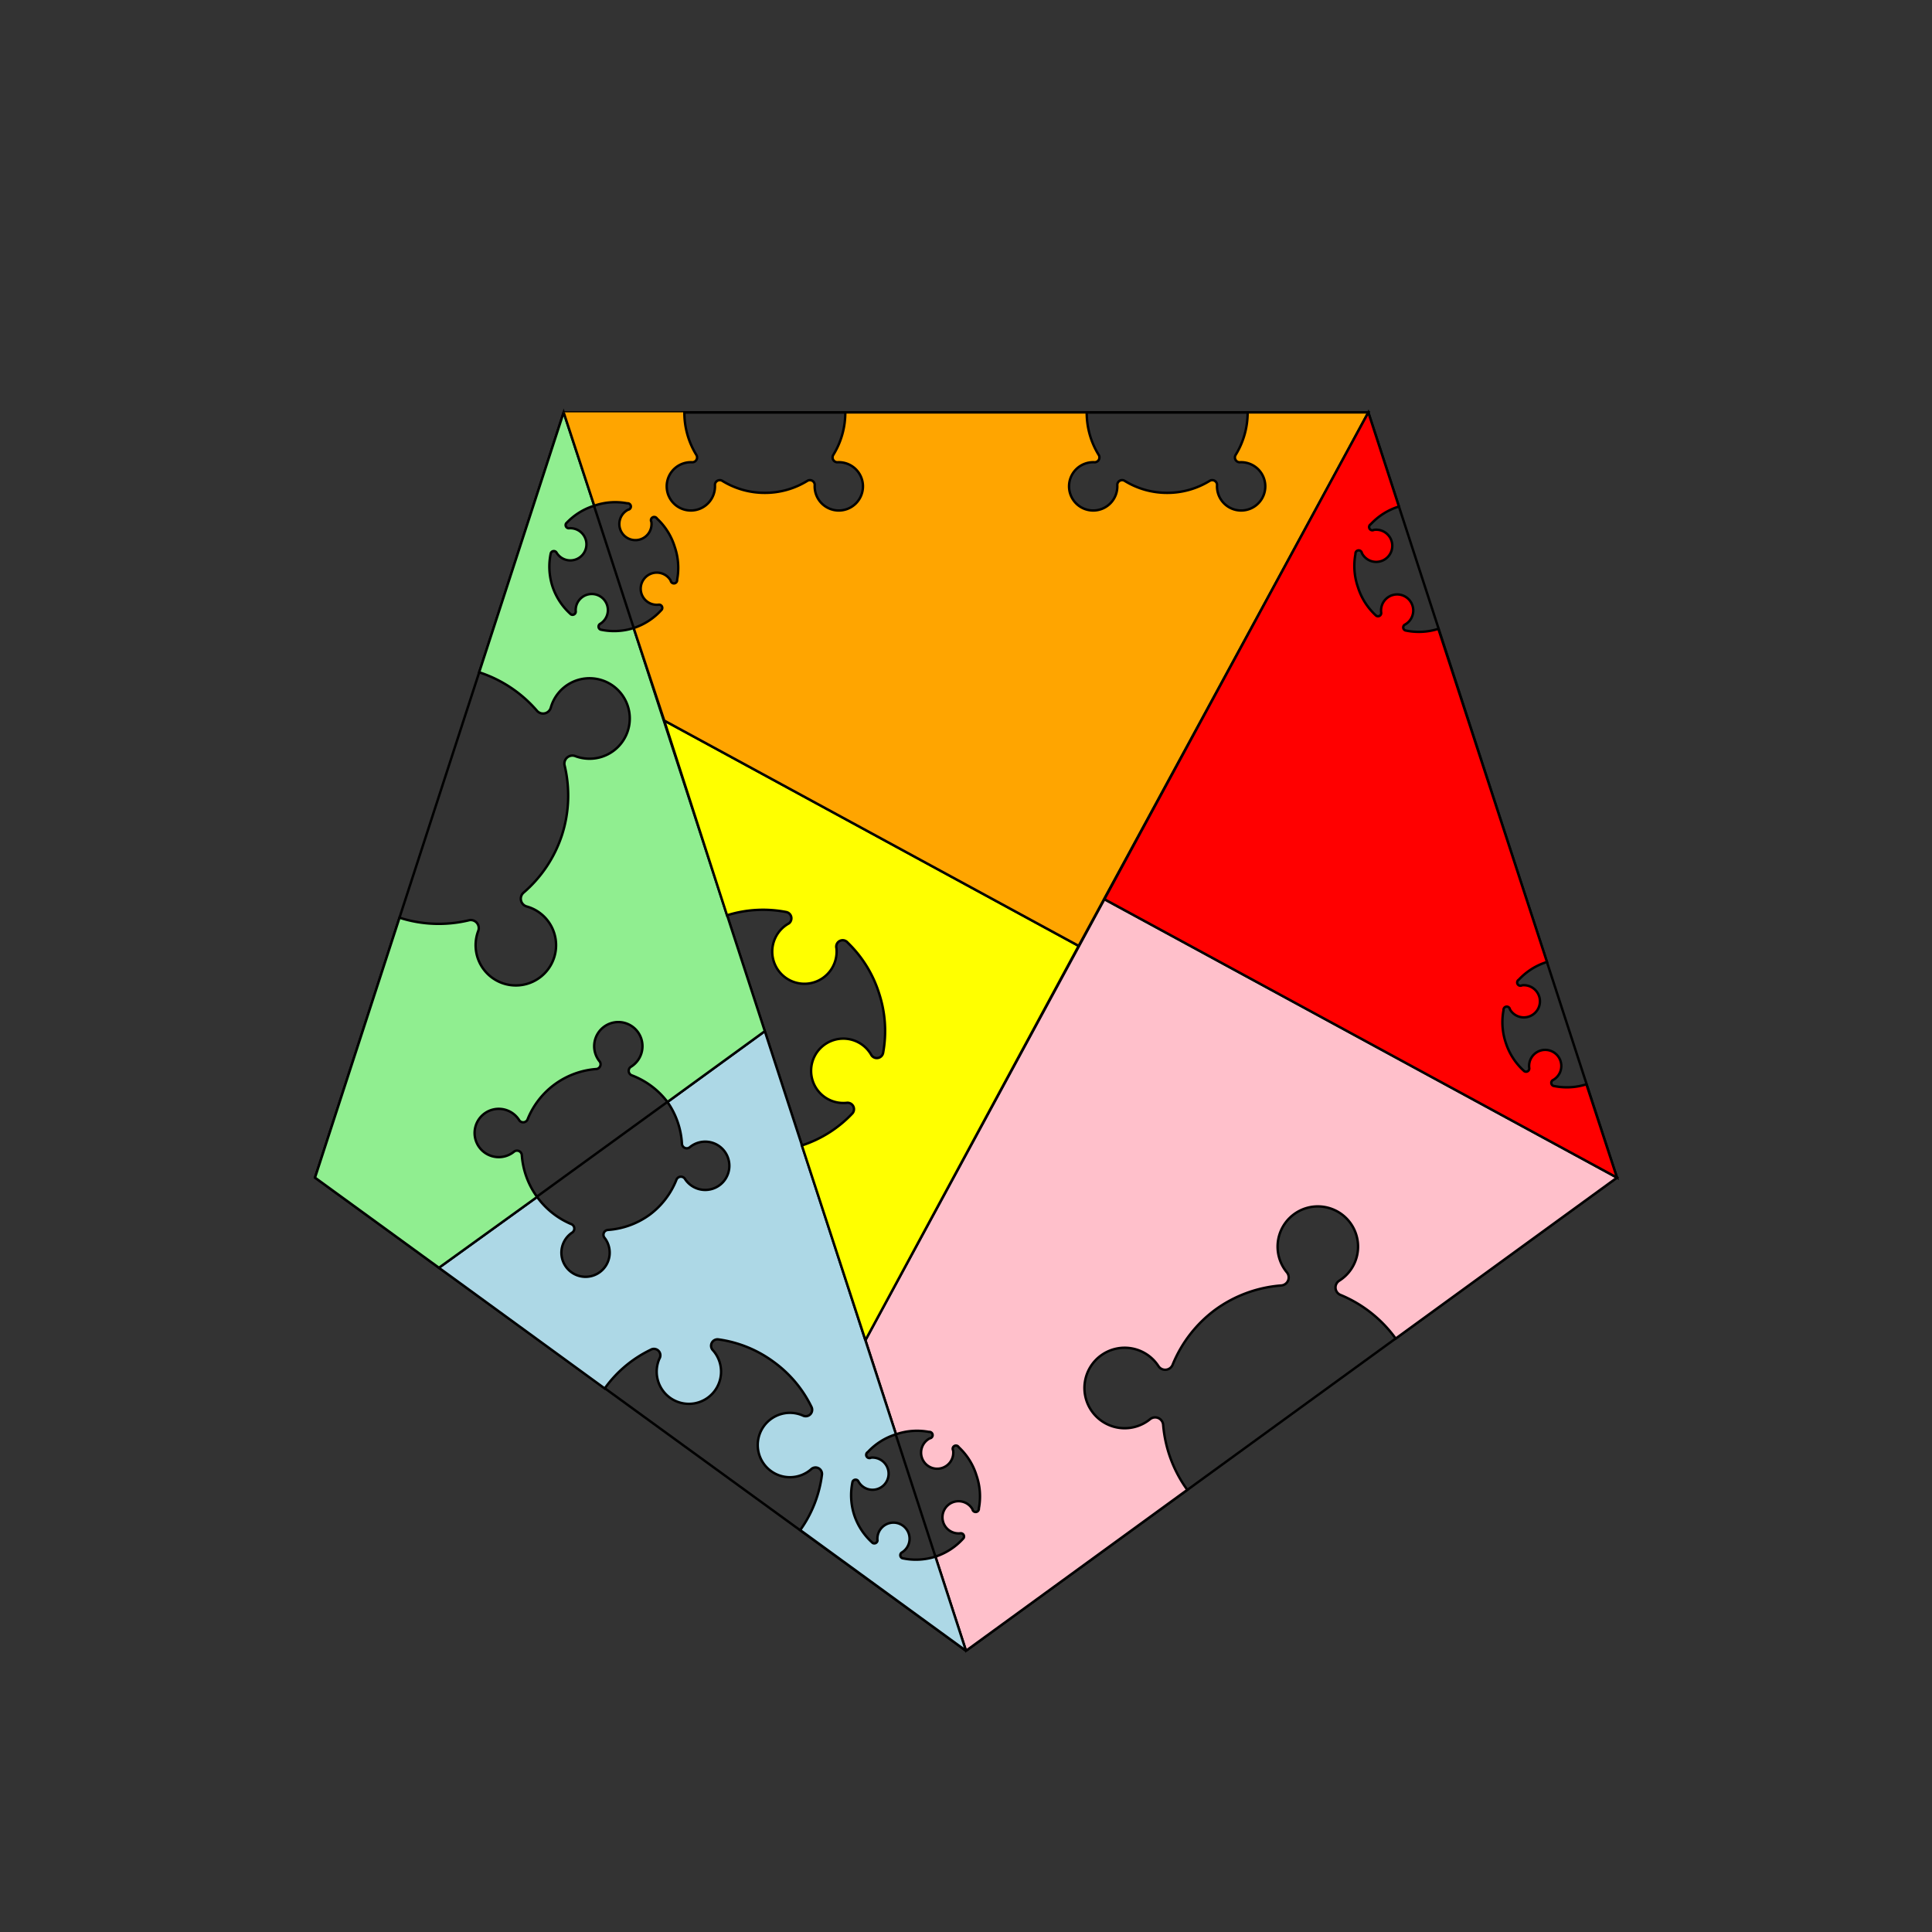 <?xml version="1.0" encoding="UTF-8" standalone="no"?>
<svg xmlns="http://www.w3.org/2000/svg" version="1.1" width="700" height="700">
<rect width="100%" height="100%" fill="#333333" stroke="none"/>
<g transform="translate(350,350) scale(350)">
<g transform="translate(0,0) scale(0.833)">
<g transform="translate(0,0)">
<g transform='translate(0,0)'>
<g transform='rotate(0)'>
<path d='M 0.0 0.851 L -0.809 0.263 L -0.5 -0.688 L 0.5 -0.688 L 0.809 0.263 L 0.0 0.851 L -0.5 -0.688' fill='transparent' stroke='black' stroke-width='0.003' />
</g></g>
<g transform='translate(0,0)'>
<g transform='rotate(0)'>
<path d='M -0.655 0.375 L -0.25 0.081' fill='transparent' stroke='black' stroke-width='0.003' />
</g></g>
<g transform='translate(0,0)'>
<g transform='rotate(0)'>
<path d='M -0.125 0.465 L 0.5 -0.688' fill='transparent' stroke='black' stroke-width='0.003' />
</g></g>
<g transform='translate(0,0)'>
<g transform='rotate(0)'>
<path d='M -0.375 -0.305 L 0.14 -0.025' fill='transparent' stroke='black' stroke-width='0.003' />
</g></g>
<g transform='translate(0,0)'>
<g transform='rotate(0)'>
<path d='M 0.172 -0.083 L 0.809 0.263' fill='transparent' stroke='black' stroke-width='0.003' />
</g></g>
<g transform='translate(0,0)'>
<g transform='rotate(0)'>
<path d='M 0.0 0.851 L 0.275 0.651 A 0.16 0.16 0 0 1 0.245 0.57 A 0.01 0.01 0 0 0 0.229 0.563 A 0.05 0.05 0 1 1 0.239 0.497 A 0.01 0.01 0 0 0 0.257 0.495 A 0.16 0.16 0 0 1 0.31 0.427 A 0.16 0.16 0 0 1 0.392 0.397 A 0.01 0.01 0 0 0 0.399 0.381 A 0.05 0.05 0 1 1 0.464 0.391 A 0.01 0.01 0 0 0 0.466 0.409 A 0.16 0.16 0 0 1 0.534 0.463 L 0.809 0.263 L 0.172 -0.083 L -0.125 0.465 L -0.087 0.582 A 0.08 0.08 0 0 1 -0.046 0.579 A 0.004 0.004 0 0 1 -0.045 0.587 A 0.02 0.02 0 1 0 -0.016 0.602 A 0.004 0.004 0 0 1 -0.009 0.598 A 0.08 0.08 0 0 1 0.013 0.633 A 0.08 0.08 0 0 1 0.016 0.674 A 0.004 0.004 0 0 1 0.008 0.675 A 0.02 0.02 0 1 0 -0.007 0.705 A 0.004 0.004 0 0 1 -0.003 0.711 A 0.08 0.08 0 0 1 -0.038 0.734 L 0.0 0.851' fill='pink' stroke='black' stroke-width='0.003' />
</g></g>
<g transform='translate(0,0)'>
<g transform='rotate(0)'>
<path d='M 0.0 0.851 L -0.038 0.734 A 0.08 0.08 0 0 1 -0.079 0.736 A 0.004 0.004 0 0 1 -0.08 0.729 A 0.02 0.02 0 1 0 -0.11 0.714 A 0.004 0.004 0 0 1 -0.116 0.717 A 0.08 0.08 0 0 1 -0.139 0.682 A 0.08 0.08 0 0 1 -0.141 0.641 A 0.004 0.004 0 0 1 -0.134 0.64 A 0.02 0.02 0 1 0 -0.118 0.611 A 0.004 0.004 0 0 1 -0.122 0.604 A 0.08 0.08 0 0 1 -0.087 0.582 L -0.25 0.081 L -0.371 0.169 A 0.1 0.1 0 0 1 -0.353 0.221 A 0.006 0.006 0 0 0 -0.343 0.225 A 0.03 0.03 0 1 1 -0.349 0.265 A 0.006 0.006 0 0 0 -0.36 0.266 A 0.1 0.1 0 0 1 -0.393 0.309 A 0.1 0.1 0 0 1 -0.445 0.328 A 0.006 0.006 0 0 0 -0.449 0.338 A 0.03 0.03 0 1 1 -0.489 0.331 A 0.006 0.006 0 0 0 -0.49 0.321 A 0.1 0.1 0 0 1 -0.533 0.287 L -0.655 0.375 L -0.449 0.525 A 0.15 0.15 0 0 1 -0.392 0.477 A 0.008 0.008 0 0 1 -0.381 0.488 A 0.04 0.04 0 1 0 -0.315 0.477 A 0.008 0.008 0 0 1 -0.308 0.464 A 0.15 0.15 0 0 1 -0.239 0.492 A 0.15 0.15 0 0 1 -0.192 0.548 A 0.008 0.008 0 0 1 -0.202 0.559 A 0.04 0.04 0 1 0 -0.192 0.625 A 0.008 0.008 0 0 1 -0.179 0.632 A 0.15 0.15 0 0 1 -0.206 0.701 L 0.0 0.851' fill='lightblue' stroke='black' stroke-width='0.003' />
</g></g>
<g transform='translate(0,0)'>
<g transform='rotate(0)'>
<path d='M -0.25 0.081 L -0.413 -0.42 A 0.08 0.08 0 0 1 -0.454 -0.418 A 0.004 0.004 0 0 1 -0.455 -0.425 A 0.02 0.02 0 1 0 -0.485 -0.441 A 0.004 0.004 0 0 1 -0.491 -0.437 A 0.08 0.08 0 0 1 -0.514 -0.472 A 0.08 0.08 0 0 1 -0.516 -0.513 A 0.004 0.004 0 0 1 -0.509 -0.514 A 0.02 0.02 0 1 0 -0.493 -0.544 A 0.004 0.004 0 0 1 -0.497 -0.55 A 0.08 0.08 0 0 1 -0.462 -0.572 L -0.5 -0.688 L -0.605 -0.365 A 0.16 0.16 0 0 1 -0.533 -0.317 A 0.01 0.01 0 0 0 -0.516 -0.321 A 0.05 0.05 0 1 1 -0.486 -0.261 A 0.01 0.01 0 0 0 -0.499 -0.25 A 0.16 0.16 0 0 1 -0.502 -0.163 A 0.16 0.16 0 0 1 -0.55 -0.091 A 0.01 0.01 0 0 0 -0.546 -0.074 A 0.05 0.05 0 1 1 -0.606 -0.044 A 0.01 0.01 0 0 0 -0.617 -0.057 A 0.16 0.16 0 0 1 -0.704 -0.06 L -0.809 0.263 L -0.655 0.375 L -0.533 0.287 A 0.1 0.1 0 0 1 -0.552 0.235 A 0.006 0.006 0 0 0 -0.562 0.231 A 0.03 0.03 0 1 1 -0.555 0.192 A 0.006 0.006 0 0 0 -0.545 0.191 A 0.1 0.1 0 0 1 -0.511 0.147 A 0.1 0.1 0 0 1 -0.459 0.128 A 0.006 0.006 0 0 0 -0.455 0.119 A 0.03 0.03 0 1 1 -0.416 0.125 A 0.006 0.006 0 0 0 -0.415 0.136 A 0.1 0.1 0 0 1 -0.371 0.169 L -0.25 0.081' fill='lightgreen' stroke='black' stroke-width='0.003' />
</g></g>
<g transform='translate(0,0)'>
<g transform='rotate(0)'>
<path d='M -0.125 0.465 L 0.14 -0.025 L -0.375 -0.305 L -0.297 -0.063 A 0.15 0.15 0 0 1 -0.223 -0.067 A 0.008 0.008 0 0 1 -0.22 -0.053 A 0.04 0.04 0 1 0 -0.161 -0.022 A 0.008 0.008 0 0 1 -0.147 -0.029 A 0.15 0.15 0 0 1 -0.108 0.034 A 0.15 0.15 0 0 1 -0.103 0.108 A 0.008 0.008 0 0 1 -0.118 0.11 A 0.04 0.04 0 1 0 -0.148 0.17 A 0.008 0.008 0 0 1 -0.141 0.183 A 0.15 0.15 0 0 1 -0.204 0.223 L -0.125 0.465' fill='yellow' stroke='black' stroke-width='0.003' />
</g></g>
<g transform='translate(0,0)'>
<g transform='rotate(0)'>
<path d='M -0.5 -0.688 L -0.462 -0.572 A 0.08 0.08 0 0 1 -0.421 -0.575 A 0.004 0.004 0 0 1 -0.42 -0.567 A 0.02 0.02 0 1 0 -0.391 -0.552 A 0.004 0.004 0 0 1 -0.384 -0.556 A 0.08 0.08 0 0 1 -0.362 -0.521 A 0.08 0.08 0 0 1 -0.359 -0.48 A 0.004 0.004 0 0 1 -0.367 -0.479 A 0.02 0.02 0 1 0 -0.382 -0.449 A 0.004 0.004 0 0 1 -0.378 -0.443 A 0.08 0.08 0 0 1 -0.413 -0.42 L -0.375 -0.305 L 0.14 -0.025 L 0.5 -0.688 L 0.35 -0.688 A 0.1 0.1 0 0 1 0.335 -0.635 A 0.006 0.006 0 0 0 0.34 -0.626 A 0.03 0.03 0 1 1 0.312 -0.598 A 0.006 0.006 0 0 0 0.303 -0.603 A 0.1 0.1 0 0 1 0.25 -0.588 A 0.1 0.1 0 0 1 0.197 -0.603 A 0.006 0.006 0 0 0 0.188 -0.598 A 0.03 0.03 0 1 1 0.16 -0.626 A 0.006 0.006 0 0 0 0.165 -0.635 A 0.1 0.1 0 0 1 0.15 -0.688 L -0.15 -0.688 A 0.1 0.1 0 0 1 -0.165 -0.635 A 0.006 0.006 0 0 0 -0.16 -0.626 A 0.03 0.03 0 1 1 -0.188 -0.598 A 0.006 0.006 0 0 0 -0.197 -0.603 A 0.1 0.1 0 0 1 -0.25 -0.588 A 0.1 0.1 0 0 1 -0.303 -0.603 A 0.006 0.006 0 0 0 -0.312 -0.598 A 0.03 0.03 0 1 1 -0.34 -0.626 A 0.006 0.006 0 0 0 -0.335 -0.635 A 0.1 0.1 0 0 1 -0.35 -0.688 L 0.5 -0.688' fill='orange' stroke='black' stroke-width='0.003' />
</g></g>
<g transform='translate(0,0)'>
<g transform='rotate(0)'>
<path d='M 0.172 -0.083 L 0.809 0.263 L 0.771 0.147 A 0.08 0.08 0 0 1 0.73 0.149 A 0.004 0.004 0 0 1 0.729 0.142 A 0.02 0.02 0 1 0 0.7 0.127 A 0.004 0.004 0 0 1 0.693 0.13 A 0.08 0.08 0 0 1 0.671 0.096 A 0.08 0.08 0 0 1 0.668 0.055 A 0.004 0.004 0 0 1 0.676 0.054 A 0.02 0.02 0 1 0 0.691 0.024 A 0.004 0.004 0 0 1 0.687 0.017 A 0.08 0.08 0 0 1 0.722 -0.005 L 0.587 -0.419 A 0.08 0.08 0 0 1 0.546 -0.417 A 0.004 0.004 0 0 1 0.545 -0.424 A 0.02 0.02 0 1 0 0.516 -0.439 A 0.004 0.004 0 0 1 0.509 -0.436 A 0.08 0.08 0 0 1 0.487 -0.471 A 0.08 0.08 0 0 1 0.484 -0.512 A 0.004 0.004 0 0 1 0.492 -0.513 A 0.02 0.02 0 1 0 0.507 -0.542 A 0.004 0.004 0 0 1 0.503 -0.549 A 0.08 0.08 0 0 1 0.538 -0.571 L 0.5 -0.688 L 0.172 -0.083' fill='red' stroke='black' stroke-width='0.003' />
</g></g>
</g></g></g></svg>